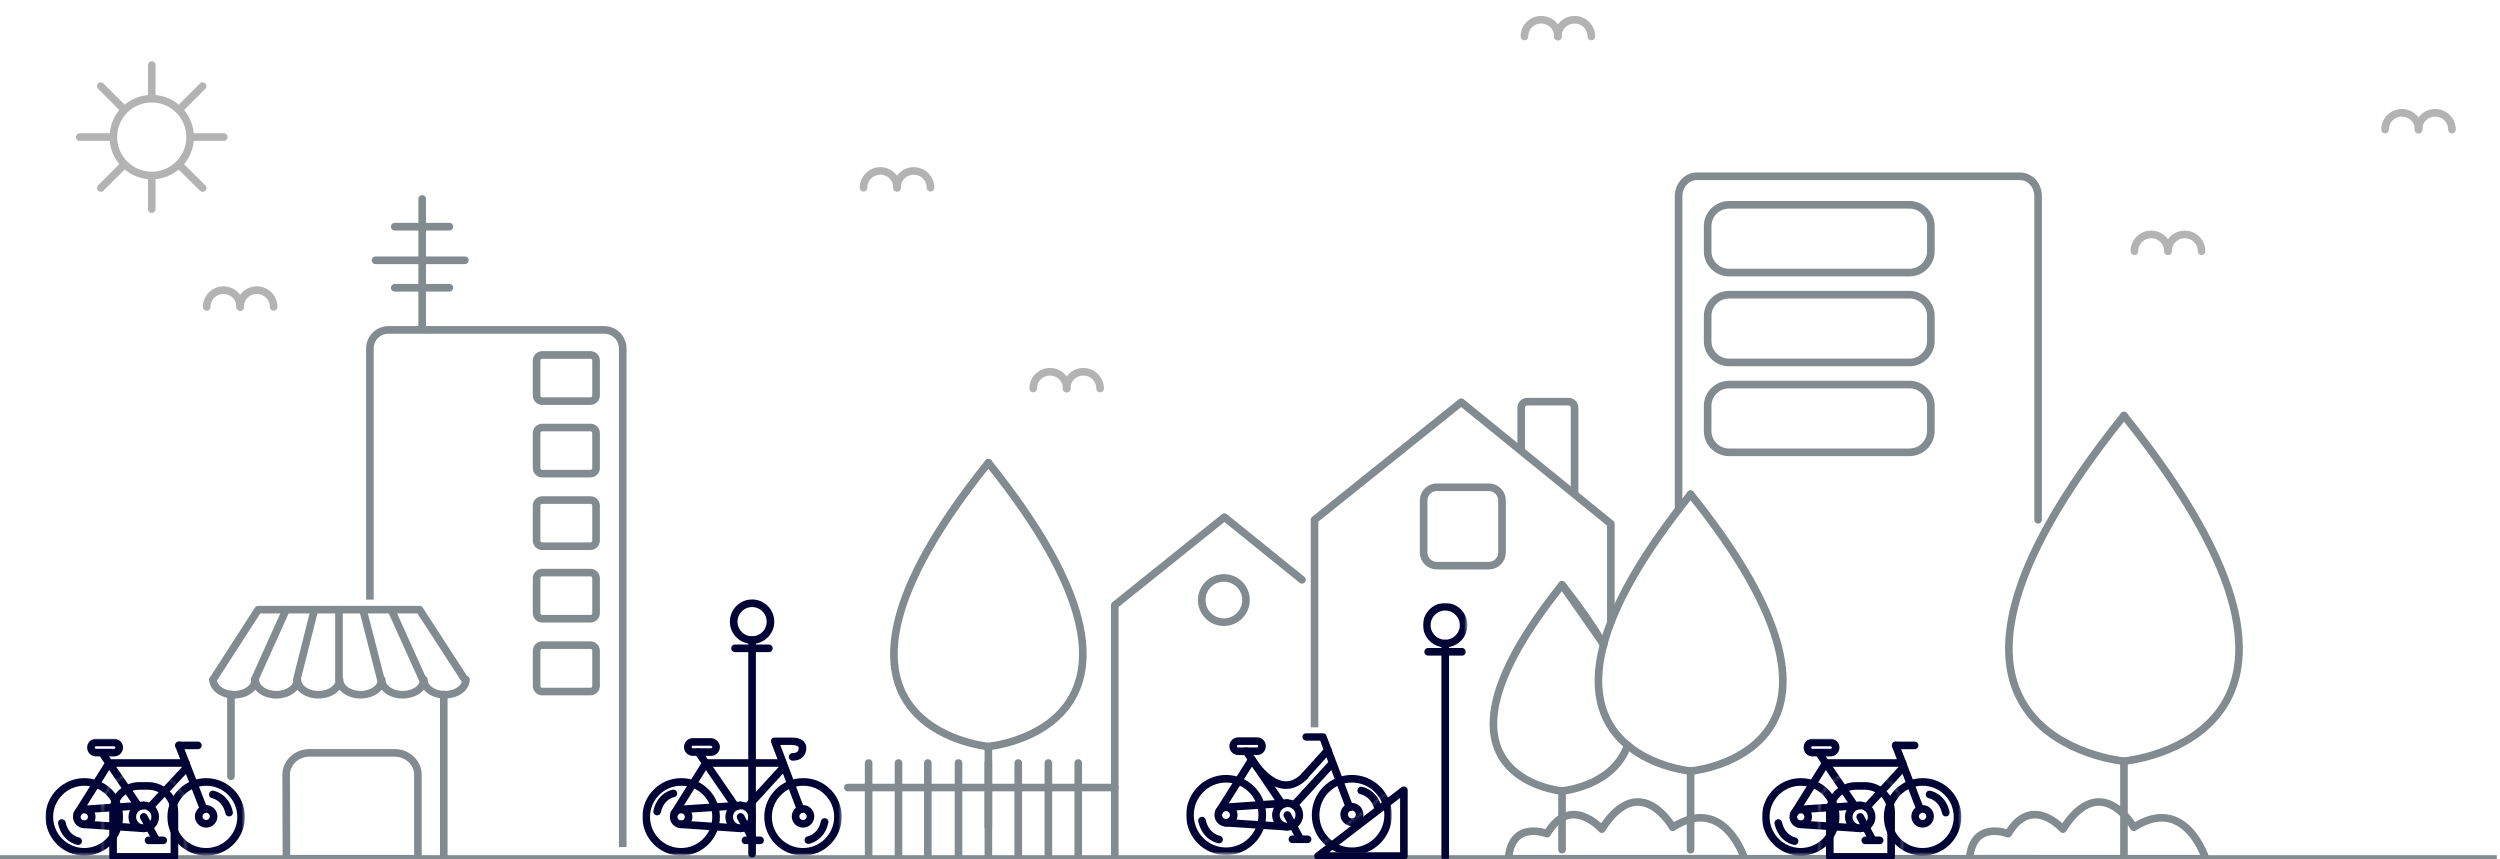 <?xml version="1.0" encoding="utf-8"?>
<!-- Generator: Adobe Illustrator 22.0.1, SVG Export Plug-In . SVG Version: 6.00 Build 0)  -->
<svg version="1.1" id="Layer_1" xmlns="http://www.w3.org/2000/svg" xmlns:xlink="http://www.w3.org/1999/xlink" x="0px" y="0px"
	 viewBox="0 0 937.4 322.1" style="enable-background:new 0 0 937.4 322.1;" xml:space="preserve">
<style type="text/css">
	.st0{fill:none;stroke:#000333;stroke-width:2.857;stroke-linecap:round;stroke-linejoin:round;stroke-miterlimit:10;}
	.st1{fill:none;stroke:#B3B3B3;stroke-width:2.857;stroke-linecap:round;stroke-linejoin:round;stroke-miterlimit:10;}
	.st2{fill:none;stroke:#828B90;stroke-width:2.857;stroke-linejoin:round;stroke-miterlimit:10;}
	.st3{fill:none;stroke:#828B90;stroke-width:2.857;stroke-linecap:round;stroke-linejoin:round;stroke-miterlimit:10;}
	.st4{fill:none;stroke:#828B90;stroke-width:2.857;stroke-linecap:square;stroke-linejoin:round;stroke-miterlimit:10;}
	.st5{fill:#59BC72;stroke:#828B90;stroke-width:2.857;stroke-linecap:round;stroke-linejoin:round;stroke-miterlimit:10;}
	.st6{filter:url(#Adobe_OpacityMaskFilter);}
	.st7{fill:#FFFFFF;}
	.st8{fill:none;stroke:#000000;stroke-width:10.506;stroke-linecap:round;stroke-linejoin:round;stroke-miterlimit:10;}
	.st9{mask:url(#SVGID_11_);}
	.st10{filter:url(#Adobe_OpacityMaskFilter_1_);}
	.st11{mask:url(#SVGID_9_);}
	.st12{filter:url(#Adobe_OpacityMaskFilter_2_);}
	.st13{mask:url(#SVGID_7_);}
	.st14{filter:url(#Adobe_OpacityMaskFilter_3_);}
	.st15{fill:none;stroke:#FFFFFF;stroke-width:10.187;stroke-linecap:round;stroke-linejoin:round;stroke-miterlimit:10;}
	.st16{mask:url(#SVGID_5_);}
	.st17{filter:url(#Adobe_OpacityMaskFilter_4_);}
	.st18{fill:#020202;}
	.st19{fill:none;stroke:#000000;stroke-width:10.187;stroke-linecap:round;stroke-linejoin:round;stroke-miterlimit:10;}
	.st20{mask:url(#SVGID_1_);}
</style>
<g id="Layer_1_1_">
	<path class="st0" d="M516.8,121.2"/>
	<g>
		<path class="st0" d="M502.3,267.7"/>
		<path class="st0" d="M436.2,171.3"/>
	</g>
</g>
<g id="Birds">
	<g>
		<path class="st1" d="M919.4,48.6c0-3.5-2.8-6.3-6.3-6.3c-3.5,0-6.3,2.8-6.3,6.3"/>
		<path class="st1" d="M906.9,48.6c0-3.5-2.8-6.3-6.3-6.3c-3.5,0-6.3,2.8-6.3,6.3"/>
	</g>
	<g>
		<path class="st1" d="M348.9,70.4c0-3.5-2.8-6.3-6.3-6.3c-3.5,0-6.3,2.8-6.3,6.3"/>
		<path class="st1" d="M336.4,70.4c0-3.5-2.8-6.3-6.3-6.3c-3.5,0-6.3,2.8-6.3,6.3"/>
	</g>
	<g>
		<path class="st1" d="M102.6,115.1c0-3.5-2.8-6.3-6.3-6.3c-3.5,0-6.3,2.8-6.3,6.3"/>
		<path class="st1" d="M90.1,115.1c0-3.5-2.8-6.3-6.3-6.3c-3.5,0-6.3,2.8-6.3,6.3"/>
	</g>
	<g>
		<path class="st1" d="M412.5,145.7c0-3.5-2.8-6.3-6.3-6.3s-6.3,2.8-6.3,6.3"/>
		<path class="st1" d="M400,145.7c0-3.5-2.8-6.3-6.3-6.3c-3.5,0-6.3,2.8-6.3,6.3"/>
	</g>
	<g>
		<path class="st1" d="M596.7,13.7c0-3.5-2.8-6.3-6.3-6.3c-3.5,0-6.3,2.8-6.3,6.3"/>
		<path class="st1" d="M584.2,13.7c0-3.5-2.8-6.3-6.3-6.3s-6.3,2.8-6.3,6.3"/>
	</g>
	<g>
		<path class="st1" d="M825.5,94.2c0-3.5-2.8-6.3-6.3-6.3c-3.5,0-6.3,2.8-6.3,6.3"/>
		<path class="st1" d="M812.9,94.2c0-3.5-2.8-6.3-6.3-6.3c-3.5,0-6.3,2.8-6.3,6.3"/>
	</g>
</g>
<g id="Background">
	<line class="st2" x1="936.2" y1="322.1" x2="-1.2" y2="322.1"/>
	<g>
		<line class="st3" x1="764.3" y1="322" x2="629.4" y2="322"/>
		<path class="st3" d="M629.4,191V73.6c0-4.1,3.1-7.5,6.8-7.5h121.2c3.8,0,6.8,3.3,6.8,7.5v121.3"/>
		<path class="st3" d="M724,94.2c0,4.4-3.6,8-8,8h-67.7c-4.4,0-8-3.6-8-8v-9.4c0-4.4,3.6-8,8-8h67.7c4.4,0,8,3.6,8,8V94.2z"/>
		<path class="st3" d="M724,127.9c0,4.4-3.6,8-8,8h-67.7c-4.4,0-8-3.6-8-8v-9.4c0-4.4,3.6-8,8-8h67.7c4.4,0,8,3.6,8,8V127.9z"/>
		<path class="st3" d="M724,161.6c0,4.4-3.6,8-8,8h-67.7c-4.4,0-8-3.6-8-8v-9.4c0-4.4,3.6-8,8-8h67.7c4.4,0,8,3.6,8,8V161.6z"/>
		<path class="st3" d="M642.5,238.4"/>
		<path class="st3" d="M642.5,247.9"/>
	</g>
	<polyline class="st3" points="488.2,217.4 459.1,193.9 418,226.9 418,269.3 418,321.8 	"/>
	<path class="st3" d="M501.1,228"/>
	<path class="st3" d="M348.2,321.8"/>
	<line class="st3" x1="418" y1="295.3" x2="317.9" y2="295.3"/>
	<line class="st3" x1="381.8" y1="286.1" x2="381.8" y2="321.8"/>
	<line class="st3" x1="393.1" y1="286.1" x2="393.1" y2="321.8"/>
	<line class="st3" x1="404.3" y1="286.1" x2="404.3" y2="321.8"/>
	<line class="st3" x1="359.4" y1="286.1" x2="359.4" y2="321.8"/>
	<line class="st3" x1="336.9" y1="286.1" x2="336.9" y2="321.8"/>
	<line class="st3" x1="347.9" y1="286.1" x2="347.9" y2="321.8"/>
	<line class="st3" x1="325.7" y1="286.1" x2="325.7" y2="321.8"/>
	<line class="st3" x1="370.6" y1="286.1" x2="370.6" y2="321.8"/>
	<circle class="st3" cx="458.9" cy="225" r="8.3"/>
	<path class="st4" d="M492.9,221.3"/>
	<polyline class="st4" points="604,232.3 604,196.4 547.9,150.8 492.9,194.9 492.9,271.3 	"/>
	<path class="st3" d="M533.8,207.1c0,2.8,2.2,5,5,5h19.4c2.8,0,5-2.2,5-5v-19.4c0-2.8-2.2-5-5-5h-19.4c-2.8,0-5,2.2-5,5V207.1z"/>
	<path class="st3" d="M570.4,169v-16.1c0-1.3,1-2.3,2.3-2.3h15.4c1.3,0,2.3,1,2.3,2.3v32.2"/>
	<g>
		<g>
			<path class="st4" d="M138.7,223.4v-92.7c0-3.9,3.1-7,7-7h80.8c3.9,0,7,3.1,7,7v185.5"/>
			<path class="st3" d="M138.7,322"/>
			<path class="st3" d="M201.2,148.3c0,1.1,0.9,2.1,2.1,2.1h18.1c1.1,0,2.1-0.9,2.1-2.1v-13.1c0-1.1-0.9-2.1-2.1-2.1h-18.1
				c-1.1,0-2.1,0.9-2.1,2.1V148.3z"/>
			<path class="st3" d="M201.2,175.5c0,1.1,0.9,2.1,2.1,2.1h18.1c1.1,0,2.1-0.9,2.1-2.1v-13.1c0-1.1-0.9-2.1-2.1-2.1h-18.1
				c-1.1,0-2.1,0.9-2.1,2.1V175.5z"/>
			<path class="st3" d="M201.2,202.7c0,1.1,0.9,2.1,2.1,2.1h18.1c1.1,0,2.1-0.9,2.1-2.1v-13.1c0-1.1-0.9-2.1-2.1-2.1h-18.1
				c-1.1,0-2.1,0.9-2.1,2.1V202.7z"/>
			<path class="st3" d="M201.2,229.9c0,1.1,0.9,2.1,2.1,2.1h18.1c1.1,0,2.1-0.9,2.1-2.1v-13.1c0-1.1-0.9-2.1-2.1-2.1h-18.1
				c-1.1,0-2.1,0.9-2.1,2.1V229.9z"/>
			<path class="st3" d="M201.2,257.2c0,1.1,0.9,2.1,2.1,2.1h18.1c1.1,0,2.1-0.9,2.1-2.1V244c0-1.1-0.9-2.1-2.1-2.1h-18.1
				c-1.1,0-2.1,0.9-2.1,2.1V257.2z"/>
		</g>
		<line class="st3" x1="158.3" y1="122.8" x2="158.3" y2="74.6"/>
		<line class="st3" x1="168.5" y1="85" x2="148" y2="85"/>
		<line class="st3" x1="168.5" y1="107.9" x2="148" y2="107.9"/>
		<line class="st3" x1="174.3" y1="97.6" x2="140.8" y2="97.6"/>
	</g>
	<g>
		<path class="st3" d="M654.2,322.1c0,0-7.6-24.4-27-11.9c0,0-12.3-21.8-26.6,0.7c0,0-11.7-13.3-20.5,1.7c0,0-13.3-5.3-14.5,9.4
			H654.2z"/>
		<path class="st3" d="M827.1,322.1c0,0-7.6-24.4-27-11.9c0,0-12.3-21.8-26.6,0.7c0,0-11.7-13.3-20.5,1.7c0,0-13.3-5.3-14.5,9.4
			H827.1z"/>
	</g>
	<g>
		<path class="st3" d="M796.4,322.2v-36.8c0,0,97.1-8.6,0-129.6"/>
		<path class="st3" d="M796.4,285.4c0,0-97.1-8.6,0-129.6"/>
	</g>
	<g>
		<path class="st3" d="M370.6,310.1v-30.2c0,0,79.7-7.1,0-106.4"/>
		<path class="st3" d="M370.6,279.9c0,0-79.7-7.1,0-106.4"/>
	</g>
	<g>
		<g id="XMLID_27_">
			<g>
				<path class="st3" d="M601.3,241.6c-3.9-6.6-9-14-15.6-22.3"/>
				<line class="st3" x1="585.7" y1="219.3" x2="601.3" y2="241.6"/>
				<path class="st3" d="M585.7,318.6v-22c0,0,11.4-1,19.1-8.5c2.3-2.3,4.3-5.1,5.5-8.7"/>
				<path class="st3" d="M585.7,296.6c0,0-57.9-5.1,0-77.3"/>
				<path class="st3" d="M633.9,289.1c0,0,0.1,0,0.4,0c5.7-0.7,74-10.8,0-103.3c-0.1-0.2-0.2-0.3-0.4-0.5"/>
				<line class="st3" x1="633.9" y1="289.1" x2="633.9" y2="318.6"/>
				<path class="st3" d="M633.9,289.1c0,0-13.6-1.2-23.7-9.7c-8.2-6.8-14.1-18.4-8.9-37.8c0,0,0,0,0,0c3.8-14.2,13.5-32.5,32.6-56.3
					"/>
			</g>
		</g>
	</g>
	<line class="st3" x1="86.6" y1="291.1" x2="86.6" y2="260.4"/>
	<line class="st3" x1="166.4" y1="260.4" x2="166.4" y2="322"/>
	<path class="st3" d="M107.3,290.5c0-4.5,3.9-8.2,8.7-8.2h32c4.8,0,8.7,3.7,8.7,8.2V322h-49.3L107.3,290.5L107.3,290.5z"/>
	<g>
		<polyline class="st3" points="79.9,254.8 96.8,228.6 157.3,228.6 174.3,254.8 		"/>
		<path class="st3" d="M79.9,254.8c0,3.1,3.5,5.7,7.9,5.7c4.3,0,7.9-2.5,7.9-5.7c0,3.1,3.5,5.7,7.9,5.7c4.3,0,7.9-2.5,7.9-5.7
			c0,3.1,3.5,5.7,7.9,5.7c4.3,0,7.9-2.5,7.9-5.7c0,3.1,3.5,5.7,7.9,5.7c4.3,0,7.9-2.5,7.9-5.7c0,3.1,3.5,5.7,7.9,5.7
			c4.3,0,7.9-2.5,7.9-5.7c0,3.1,3.5,5.7,7.9,5.7c4.3,0,7.9-2.5,7.9-5.7"/>
		<line class="st3" x1="127.1" y1="254.8" x2="127.1" y2="228.6"/>
		<line class="st3" x1="142.8" y1="254.8" x2="136.1" y2="228.6"/>
		<line class="st3" x1="158.5" y1="254.8" x2="146.7" y2="228.6"/>
		<line class="st3" x1="111.3" y1="254.8" x2="117.9" y2="228.6"/>
		<line class="st3" x1="95.5" y1="254.8" x2="107.3" y2="228.6"/>
	</g>
	<path class="st5" d="M403.5,316.2"/>
</g>
<g id="Sun">
	<line class="st1" x1="56.9" y1="66.9" x2="56.9" y2="78.4"/>
	<line class="st1" x1="56.9" y1="24.4" x2="56.9" y2="36.3"/>
	<line class="st1" x1="72.1" y1="51.4" x2="83.9" y2="51.4"/>
	<line class="st1" x1="29.9" y1="51.4" x2="41.6" y2="51.4"/>
	<line class="st1" x1="46.2" y1="62.1" x2="37.8" y2="70.5"/>
	<line class="st1" x1="76" y1="32.3" x2="67.8" y2="40.5"/>
	<line class="st1" x1="67.7" y1="62.3" x2="76" y2="70.5"/>
	<line class="st1" x1="37.8" y1="32.3" x2="46.1" y2="40.6"/>
	<path class="st1" d="M42.5,51.4c0,8,6.5,14.4,14.4,14.4c8,0,14.4-6.5,14.4-14.4c0-8-6.5-14.4-14.4-14.4
		C48.9,37,42.5,43.4,42.5,51.4z"/>
	<path class="st1" d="M91.8,46.8"/>
</g>
<g id="Foreground">
	<defs>
		<filter id="Adobe_OpacityMaskFilter" filterUnits="userSpaceOnUse" x="240.8" y="276.4" width="74.8" height="44.4">
			<feColorMatrix  type="matrix" values="1 0 0 0 0  0 1 0 0 0  0 0 1 0 0  0 0 0 1 0"/>
		</filter>
	</defs>
	<mask maskUnits="userSpaceOnUse" x="240.8" y="276.4" width="74.8" height="44.4" id="SVGID_11_">
		<g class="st6">
			<g id="XMLID_14_">
				<g>
					<polygon class="st7" points="281.7,331 228.9,331 228.9,226.7 355.6,226.7 355.6,331 					"/>
				</g>
				<g>
					<line class="st8" x1="281.7" y1="331" x2="281.7" y2="265.2"/>
					<polygon class="st8" points="355.6,226.7 228.9,226.7 228.9,331 281.7,331 355.6,331 					"/>
				</g>
			</g>
		</g>
	</mask>
	<g class="st9">
		<path class="st0" d="M268.5,306.3c0,7.2-5.9,13.1-13.1,13.1c-7.3,0-13.1-5.9-13.1-13.1c0-7.2,5.9-13.1,13.1-13.1
			C262.6,293.1,268.5,299,268.5,306.3z"/>
		<path class="st0" d="M314.2,306.3c0,7.2-5.9,13.1-13.1,13.1c-7.3,0-13.1-5.9-13.1-13.1c0-7.2,5.9-13.1,13.1-13.1
			C308.3,293.1,314.2,299,314.2,306.3z"/>
		<path class="st0" d="M258.2,306.3c0,1.6-1.3,2.8-2.8,2.8c-1.6,0-2.8-1.3-2.8-2.8c0-1.6,1.3-2.8,2.8-2.8
			C256.9,303.5,258.2,304.7,258.2,306.3z"/>
		<circle class="st0" cx="277.7" cy="306.3" r="4.3"/>
		<path class="st0" d="M303.9,306.1c0,1.6-1.3,2.8-2.8,2.8c-1.6,0-2.8-1.3-2.8-2.8c0-1.5,1.3-2.8,2.8-2.8
			C302.6,303.3,303.9,304.6,303.9,306.1z"/>
		<line class="st0" x1="255.4" y1="303.5" x2="277.7" y2="302"/>
		<line class="st0" x1="255.4" y1="309.1" x2="277.7" y2="310.6"/>
		<line class="st0" x1="252.8" y1="305.1" x2="264.7" y2="286.1"/>
		<path class="st0" d="M297.2,283.8c4,0,3.7-3.4,3.7-3.4c0-2.7-4.4-2.5-4.4-2.5h-6l9.7,25.6"/>
		<line class="st0" x1="275.8" y1="302.4" x2="261.8" y2="282"/>
		<line class="st0" x1="280.1" y1="302.7" x2="293.7" y2="287.8"/>
		<path class="st0" d="M268.5,280.1c0,1-0.8,1.9-1.9,1.9h-6.8c-1,0-1.9-0.8-1.9-1.9l0,0c0-1,0.8-1.9,1.9-1.9h6.8
			C267.6,278.3,268.5,279.1,268.5,280.1L268.5,280.1z"/>
		<line class="st0" x1="277.7" y1="306.3" x2="282.1" y2="314.5"/>
		<line class="st0" x1="279.5" y1="315.1" x2="285" y2="315.1"/>
		<line class="st0" x1="264.7" y1="286.1" x2="293.3" y2="286.1"/>
	</g>
	<g>
		<defs>
			<filter id="Adobe_OpacityMaskFilter_1_" filterUnits="userSpaceOnUse" x="660.7" y="277" width="74.8" height="43.8">
				<feColorMatrix  type="matrix" values="1 0 0 0 0  0 1 0 0 0  0 0 1 0 0  0 0 0 1 0"/>
			</filter>
		</defs>
		<mask maskUnits="userSpaceOnUse" x="660.7" y="277" width="74.8" height="43.8" id="SVGID_9_">
			<g class="st10">
				<g id="XMLID_13_">
					<g>
						<path class="st7" d="M776,254.6v107.8H619.8V254.6H776z M713.4,326.6v-23c0-7.4-6-13.5-13.5-13.5h-4.6
							c-7.4,0-13.5,6-13.5,13.5v23H713.4z"/>
						<path d="M713.4,303.6v23h-31.5v-23c0-7.4,6-13.5,13.5-13.5h4.6C707.3,290.1,713.4,296.2,713.4,303.6z"/>
					</g>
				</g>
			</g>
		</mask>
		<g class="st11">
			<path class="st0" d="M688.3,306.3c0,7.2-5.9,13.1-13.1,13.1c-7.2,0-13.1-5.9-13.1-13.1c0-7.2,5.9-13.1,13.1-13.1
				C682.5,293.2,688.3,299,688.3,306.3z"/>
			<circle class="st0" cx="720.9" cy="306.3" r="13.1"/>
			<path class="st0" d="M678,306.3c0,1.6-1.3,2.8-2.8,2.8c-1.5,0-2.8-1.3-2.8-2.8s1.3-2.8,2.8-2.8C676.8,303.5,678,304.7,678,306.3z
				"/>
			<circle class="st0" cx="697.5" cy="306.3" r="4.3"/>
			<path class="st0" d="M723.7,306.1c0,1.6-1.3,2.8-2.8,2.8c-1.6,0-2.8-1.3-2.8-2.8c0-1.5,1.3-2.8,2.8-2.8
				C722.5,303.3,723.7,304.6,723.7,306.1z"/>
			<line class="st0" x1="675.2" y1="303.5" x2="697.5" y2="302"/>
			<line class="st0" x1="675.2" y1="309.1" x2="697.5" y2="310.6"/>
			<line class="st0" x1="672.7" y1="305.1" x2="684.6" y2="286.1"/>
			<line class="st0" x1="720" y1="303.5" x2="710.8" y2="279.5"/>
			<line class="st0" x1="695.6" y1="302.4" x2="682.6" y2="283.2"/>
			<line class="st0" x1="699.9" y1="302.7" x2="713.5" y2="287.9"/>
			<path class="st0" d="M688.3,280.3c0,1-0.8,1.9-1.9,1.9h-6.8c-1,0-1.9-0.8-1.9-1.9l0,0c0-1,0.8-1.9,1.9-1.9h6.8
				C687.5,278.5,688.3,279.3,688.3,280.3L688.3,280.3z"/>
			<line class="st0" x1="697.5" y1="306.3" x2="701.9" y2="314.5"/>
			<line class="st0" x1="699.4" y1="315.1" x2="704.8" y2="315.1"/>
			<line class="st0" x1="710.8" y1="279.5" x2="717.9" y2="279.5"/>
			<line class="st0" x1="684.6" y1="286.1" x2="713.4" y2="286.1"/>
			<path class="st0" d="M723.5,297.9c0,0,4.8,0.8,6.1,6.8"/>
			<path class="st0" d="M672.9,315.4c0,0-4.8-0.8-6.1-6.8"/>
		</g>
		<path class="st0" d="M709.1,321.3v-16.8c0-5.4-4.4-9.8-9.8-9.8h-3.4c-5.4,0-9.8,4.4-9.8,9.8v16.8H709.1"/>
	</g>
	<g>
		<defs>
			<filter id="Adobe_OpacityMaskFilter_2_" filterUnits="userSpaceOnUse" x="17" y="277" width="74.8" height="43.8">
				<feColorMatrix  type="matrix" values="1 0 0 0 0  0 1 0 0 0  0 0 1 0 0  0 0 0 1 0"/>
			</filter>
		</defs>
		<mask maskUnits="userSpaceOnUse" x="17" y="277" width="74.8" height="43.8" id="SVGID_7_">
			<g class="st12">
				<g id="XMLID_12_">
					<g>
						<path class="st7" d="M132.4,254.6v107.8H-23.9V254.6H132.4z M69.7,326.6v-23c0-7.4-6-13.5-13.5-13.5h-4.6
							c-7.4,0-13.5,6-13.5,13.5v23H69.7z"/>
						<path d="M69.7,303.6v23H38.2v-23c0-7.4,6-13.5,13.5-13.5h4.6C63.7,290.1,69.7,296.2,69.7,303.6z"/>
					</g>
				</g>
			</g>
		</mask>
		<g class="st13">
			<path class="st0" d="M44.7,306.3c0,7.2-5.9,13.1-13.1,13.1c-7.2,0-13.1-5.9-13.1-13.1c0-7.2,5.9-13.1,13.1-13.1
				C38.8,293.2,44.7,299,44.7,306.3z"/>
			<circle class="st0" cx="77.3" cy="306.3" r="13.1"/>
			<circle class="st0" cx="31.6" cy="306.3" r="2.8"/>
			<circle class="st0" cx="53.9" cy="306.3" r="4.3"/>
			<path class="st0" d="M80.1,306.1c0,1.6-1.3,2.8-2.8,2.8c-1.6,0-2.8-1.3-2.8-2.8c0-1.5,1.3-2.8,2.8-2.8
				C78.8,303.3,80.1,304.6,80.1,306.1z"/>
			<line class="st0" x1="31.6" y1="303.5" x2="53.9" y2="302"/>
			<line class="st0" x1="31.6" y1="309.1" x2="53.9" y2="310.6"/>
			<line class="st0" x1="29" y1="305.1" x2="40.9" y2="286.1"/>
			<line class="st0" x1="76.4" y1="303.5" x2="67.1" y2="279.5"/>
			<line class="st0" x1="52" y1="302.4" x2="38.9" y2="283.2"/>
			<line class="st0" x1="56.2" y1="302.7" x2="69.9" y2="287.9"/>
			<path class="st0" d="M44.7,280.3c0,1-0.8,1.9-1.9,1.9H36c-1,0-1.9-0.8-1.9-1.9l0,0c0-1,0.8-1.9,1.9-1.9h6.8
				C43.9,278.5,44.7,279.3,44.7,280.3L44.7,280.3z"/>
			<line class="st0" x1="53.9" y1="306.3" x2="58.3" y2="314.5"/>
			<line class="st0" x1="55.7" y1="315.1" x2="61.2" y2="315.1"/>
			<line class="st0" x1="67.1" y1="279.5" x2="74.2" y2="279.5"/>
			<line class="st0" x1="40.9" y1="286.1" x2="69.7" y2="286.1"/>
			<path class="st0" d="M79.8,297.9c0,0,4.8,0.8,6.1,6.8"/>
			<path class="st0" d="M29.3,315.4c0,0-4.8-0.8-6.1-6.8"/>
		</g>
		<path class="st0" d="M65.4,321.3v-16.8c0-5.4-4.4-9.8-9.8-9.8h-3.4c-5.4,0-9.8,4.4-9.8,9.8v16.8H65.4"/>
	</g>
	<g>
		<defs>
			<filter id="Adobe_OpacityMaskFilter_3_" filterUnits="userSpaceOnUse" x="444.7" y="274.8" width="77.1" height="45.7">
				<feColorMatrix  type="matrix" values="1 0 0 0 0  0 1 0 0 0  0 0 1 0 0  0 0 0 1 0"/>
			</filter>
		</defs>
		<mask maskUnits="userSpaceOnUse" x="444.7" y="274.8" width="77.1" height="45.7" id="SVGID_5_">
			<g class="st14">
				<g>
					<g id="XMLID_11_">
						<g>
							<path class="st7" d="M579.5,241.3v124.8h-216V241.3H579.5z M522.2,321.4v-25.8l-32.3,25.8H522.2z"/>
							<polygon points="522.2,295.6 522.2,321.4 489.9,321.4 							"/>
						</g>
						<g>
							<rect x="363.5" y="241.3" class="st15" width="216" height="124.8"/>
						</g>
					</g>
				</g>
			</g>
		</mask>
		<g class="st16">
			<path class="st0" d="M473.3,305.6c0,7.5-6.1,13.6-13.6,13.6c-7.5,0-13.5-6.1-13.5-13.6s6.1-13.6,13.5-13.6
				C467.2,292,473.3,298.1,473.3,305.6z"/>
			<circle class="st0" cx="506.9" cy="305.6" r="13.6"/>
			<path class="st0" d="M462.6,305.6c0,1.6-1.3,2.9-2.9,2.9c-1.6,0-2.9-1.3-2.9-2.9c0-1.6,1.3-2.9,2.9-2.9
				C461.3,302.7,462.6,304,462.6,305.6z"/>
			<path class="st0" d="M487.2,305.6c0,2.4-2,4.4-4.4,4.4c-2.4,0-4.4-2-4.4-4.4c0-2.4,2-4.4,4.4-4.4
				C485.2,301.1,487.2,303.1,487.2,305.6z"/>
			<path class="st0" d="M509.8,305.4c0,1.6-1.3,2.9-2.9,2.9c-1.6,0-2.9-1.3-2.9-2.9c0-1.6,1.3-2.9,2.9-2.9
				C508.5,302.5,509.8,303.8,509.8,305.4z"/>
			<line class="st0" x1="459.7" y1="302.7" x2="482.7" y2="301.1"/>
			<line class="st0" x1="459.7" y1="308.5" x2="482.7" y2="310"/>
			<line class="st0" x1="457.1" y1="304.3" x2="469.4" y2="284.8"/>
			<polyline class="st0" points="506,302.7 496,276.3 489.8,276.3 			"/>
			<line class="st0" x1="480.8" y1="301.6" x2="467.3" y2="281.7"/>
			<line class="st0" x1="485.2" y1="301.9" x2="499.2" y2="286.6"/>
			<path class="st0" d="M473.2,279.8c0,1.1-0.9,1.9-1.9,1.9h-7c-1.1,0-1.9-0.9-1.9-1.9l0,0c0-1.1,0.9-1.9,1.9-1.9h7
				C472.4,277.9,473.2,278.7,473.2,279.8L473.2,279.8z"/>
			<line class="st0" x1="482.7" y1="305.6" x2="487.3" y2="314.1"/>
			<line class="st0" x1="484.6" y1="314.7" x2="490.3" y2="314.7"/>
			<line class="st0" x1="497.9" y1="281.3" x2="489.1" y2="291"/>
			<path class="st0" d="M469.4,284.8c0,0,9.7,16.5,19.8,6.2"/>
			<path class="st0" d="M510.4,296.4c0,0,5,0.8,6.4,7.1"/>
			<path class="st0" d="M457.1,314.8c0,0-5-0.8-6.4-7.1"/>
		</g>
		<g>
			<g id="XMLID_30_">
				<g>
					<polygon class="st0" points="494.2,321 526.4,321 526.4,296.3 					"/>
				</g>
			</g>
		</g>
	</g>
	<path class="st0" d="M252.5,297.5c0,0-4.8,0.8-6.1,6.8"/>
	<path class="st0" d="M303.1,315c0,0,4.8-0.8,6.1-6.8"/>
	<g>
		<line class="st0" x1="282" y1="320.1" x2="282" y2="240"/>
		<path class="st0" d="M275.1,233.1c0,3.8,3.1,6.9,6.9,6.9c3.8,0,6.9-3.1,6.9-6.9s-3.1-6.9-6.9-6.9
			C278.2,226.2,275.1,229.3,275.1,233.1z"/>
		<line class="st0" x1="288.3" y1="243.1" x2="275.6" y2="243.1"/>
	</g>
	<path class="st0" d="M502.6,321.3"/>
	<path class="st0" d="M488.4,316.8"/>
	<defs>
		<filter id="Adobe_OpacityMaskFilter_4_" filterUnits="userSpaceOnUse" x="533.5" y="226.1" width="16.7" height="96.7">
			<feColorMatrix  type="matrix" values="1 0 0 0 0  0 1 0 0 0  0 0 1 0 0  0 0 0 1 0"/>
		</filter>
	</defs>
	<mask maskUnits="userSpaceOnUse" x="533.5" y="226.1" width="16.7" height="96.7" id="SVGID_1_">
		<g class="st17">
			<g id="XMLID_2_">
				<g>
					<path class="st7" d="M-412.2,137.7L-431,381.4H860.5v-257L-412.2,137.7z M655.8,321.5h-88.7c1.2-14.7,14.6-9.4,14.6-9.4
						c8.9-15,20.5-1.7,20.5-1.7c14.3-22.5,26.6-0.7,26.6-0.7C648.2,297.1,655.8,321.5,655.8,321.5z M828.7,321.5H740
						c1.2-14.7,14.6-9.4,14.6-9.4c8.9-15,20.5-1.7,20.5-1.7c14.3-22.5,26.6-0.7,26.6-0.7C821.1,297.1,828.7,321.5,828.7,321.5z"/>
					<path class="st18" d="M567.1,321.5h88.7c0,0-7.6-24.4-27-11.9c0,0-12.3-21.8-26.6,0.7c0,0-11.7-13.3-20.5,1.7
						C581.6,312.1,568.3,306.8,567.1,321.5z"/>
					<path class="st18" d="M740,321.5h88.7c0,0-7.6-24.4-27-11.9c0,0-12.3-21.8-26.6,0.7c0,0-11.7-13.3-20.5,1.7
						C754.5,312.1,741.2,306.8,740,321.5z"/>
				</g>
				<g>
					<path class="st19" d="M655.8,321.5c0,0-7.6-24.4-27-11.9c0,0-12.3-21.8-26.6,0.7c0,0-11.7-13.3-20.5,1.7c0,0-13.3-5.3-14.6,9.4
						L655.8,321.5L655.8,321.5z"/>
					<path class="st19" d="M828.7,321.5c0,0-7.6-24.4-27-11.9c0,0-12.3-21.8-26.6,0.7c0,0-11.7-13.3-20.5,1.7c0,0-13.3-5.3-14.6,9.4
						L828.7,321.5L828.7,321.5z"/>
					<polygon class="st19" points="-431,381.4 860.5,381.4 860.5,124.4 -412.2,137.7 					"/>
				</g>
			</g>
		</g>
	</mask>
	<g class="st20">
		<g>
			<line class="st0" x1="541.9" y1="321.4" x2="541.9" y2="241.3"/>
			<circle class="st0" cx="541.9" cy="234.4" r="6.9"/>
			<line class="st0" x1="548.2" y1="244.4" x2="535.5" y2="244.4"/>
		</g>
	</g>
</g>
</svg>
